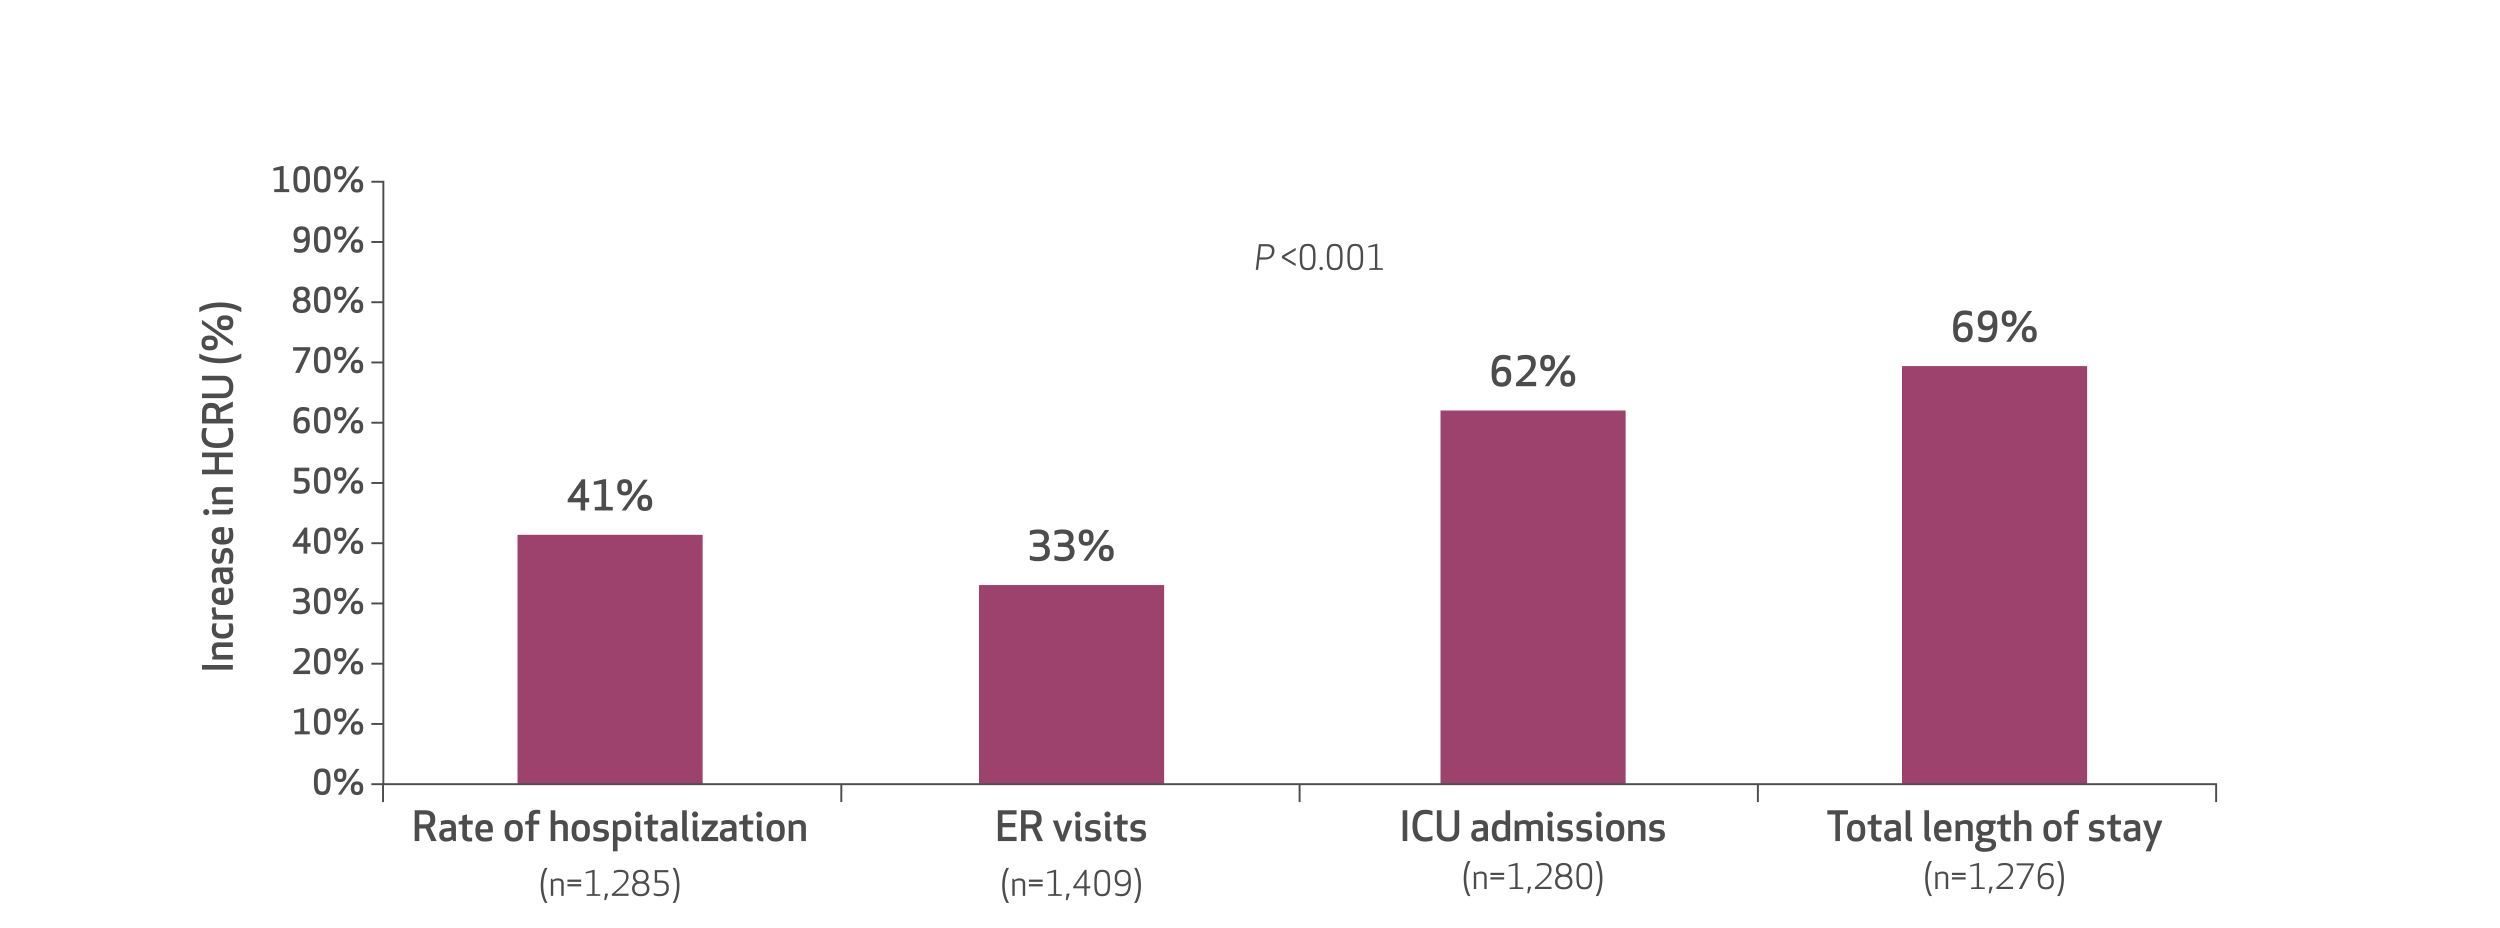 <svg xmlns="http://www.w3.org/2000/svg" viewBox="0 0 364.981 135.444"><g data-name="Data" fill="#9c426c"><path d="M75.554 78.078h27.027v36.366H75.554zM142.929 85.414h27.027v29.03h-27.027zM210.303 59.931h27.027v54.513h-27.027zM277.678 53.445h27.027v61h-27.027z"/></g><g data-name="Grid" fill="none" stroke="#4c4c4d" stroke-miterlimit="10" stroke-width=".283"><path d="M54.218 114.485h1.86M54.218 105.69h1.86M54.218 96.895h1.86M54.218 88.1h1.86M54.218 79.305h1.86M54.218 70.509h1.86M54.218 61.714h1.86M54.218 52.919h1.86M54.218 44.124h1.86M54.218 35.329h1.86M54.218 26.533h1.86M56.078 114.485h267.599M55.965 26.393v88.093M55.921 114.444v2.655M122.826 114.444v2.655M189.731 114.444v2.655M256.635 114.444v2.655M323.54 114.444v2.655"/></g><g data-name="Type" fill="#4c4c4d"><path d="M47.042 112.191c1.032 0 1.211.63 1.211 1.937s-.18 1.937-1.21 1.937-1.212-.63-1.212-1.937.18-1.937 1.211-1.937zm0 .51c-.61 0-.65.466-.65 1.427s.04 1.426.65 1.426.65-.465.65-1.426-.04-1.426-.65-1.426zM49.667 114.173c-.62 0-.906-.32-.906-.99 0-.667.285-.992.906-.992s.9.325.9.991c0 .665-.28.99-.9.99zm0-.45c.27 0 .395-.13.395-.54 0-.412-.125-.537-.395-.537-.275 0-.395.125-.395.536 0 .415.12.54.395.54zm-.36 2.282l2.657-3.754h.516l-2.653 3.754h-.52zm2.817.06c-.62 0-.905-.326-.905-.991 0-.666.285-.991.905-.991s.901.32.901.99c0 .666-.28.992-.9.992zm0-.456c.27 0 .391-.125.391-.535 0-.416-.12-.541-.39-.541-.276 0-.396.13-.396.54 0 .411.12.536.395.536zM43.032 106.784l.815-.035v-2.773l-.935.116v-.386l1.235-.31h.26v3.353l.817.035v.426h-2.192v-.426zM47.042 103.396c1.032 0 1.211.63 1.211 1.937s-.18 1.937-1.21 1.937-1.212-.63-1.212-1.937.18-1.937 1.211-1.937zm0 .51c-.61 0-.65.466-.65 1.427s.04 1.426.65 1.426.65-.465.65-1.426-.04-1.426-.65-1.426zM49.667 105.378c-.62 0-.906-.32-.906-.99 0-.667.285-.992.906-.992s.9.325.9.991c0 .665-.28.99-.9.99zm0-.45c.27 0 .395-.13.395-.54 0-.412-.125-.537-.395-.537-.275 0-.395.125-.395.536 0 .415.12.54.395.54zm-.36 2.282l2.657-3.754h.516l-2.653 3.754h-.52zm2.817.06c-.62 0-.905-.326-.905-.991 0-.666.285-.991.905-.991s.901.32.901.991c0 .665-.28.991-.9.991zm0-.456c.27 0 .391-.125.391-.535 0-.416-.12-.541-.39-.541-.276 0-.396.13-.396.541 0 .41.12.535.395.535zM61.213 122.79h-.672v-4.497h1.464c1.163 0 1.535.521 1.535 1.337 0 .582-.18 1.007-.732 1.199l.942 1.96h-.786l-.815-1.828h-.936v1.829zm0-2.44h.887c.625 0 .708-.355.708-.72 0-.372-.083-.72-.708-.72h-.887v1.44zM65.305 120.296c-.39 0-.707.09-.935.18v-.583c.233-.101.629-.174.983-.174.983 0 1.211.432 1.211 1.068v2.003h-.396l-.108-.24c-.24.198-.575.312-.905.312-.774 0-1.032-.48-1.032-.96 0-.647.42-.923 1.098-.977l.671-.054v-.15c0-.306-.143-.425-.587-.425zm-.042 1.109c-.3.035-.474.15-.474.46 0 .23.096.445.462.445a1.1 1.1 0 0 0 .641-.198v-.78l-.629.073zM68.928 122.82c-.102.023-.27.042-.371.042-.666 0-1.056-.288-1.056-.936v-1.565h-.546v-.414l.546-.155v-.714l.672-.193v.907h.845v.569h-.845v1.487c0 .3.15.444.491.444.103 0 .192-.012.264-.024v.552zM70.735 119.72c1.055 0 1.223.695 1.223 1.523 0 .101-.006.197-.012.294h-1.865c.012.449.174.743.786.743.378 0 .69-.066.953-.18v.576c-.342.144-.731.186-1.055.186-1.002 0-1.361-.6-1.361-1.571 0-.966.353-1.572 1.33-1.572zm-.654 1.35h1.2c0-.41-.025-.769-.546-.769-.492 0-.63.318-.654.768zM73.663 121.29c0-.923.264-1.57 1.332-1.57s1.33.647 1.33 1.57c0 .924-.263 1.572-1.33 1.572s-1.332-.648-1.332-1.571zm1.985 0c0-.64-.084-1.007-.653-1.007s-.654.366-.654 1.008.084 1.007.654 1.007.653-.366.653-1.007zM78.864 118.862a1.322 1.322 0 0 0-.444-.06c-.3 0-.54.114-.54.456v.534h.846v.569h-.846v2.429h-.671v-2.429h-.546v-.414l.546-.155v-.594c0-.642.36-.978 1.163-.978.198 0 .378.03.492.073v.569zM81.756 120.289c-.311 0-.527.084-.69.174v2.327h-.671v-4.497h.672v1.648c.234-.138.497-.222.804-.222.76 0 1.03.378 1.03.954v2.117h-.67v-2.057c0-.306-.157-.444-.475-.444zM83.455 121.29c0-.923.264-1.57 1.332-1.57s1.33.647 1.33 1.57c0 .924-.263 1.572-1.33 1.572s-1.332-.648-1.332-1.571zm1.985 0c0-.64-.084-1.007-.653-1.007s-.654.366-.654 1.008.084 1.007.654 1.007.653-.366.653-1.007zM87.768 120.99c.9.08 1.134.349 1.134.906 0 .516-.318.966-1.278.966-.413 0-.785-.078-.989-.162v-.576c.198.072.516.168.894.168.48 0 .713-.108.713-.371 0-.223-.096-.336-.497-.372-.906-.079-1.128-.36-1.128-.876s.336-.954 1.217-.954c.408 0 .696.048.93.15v.582a2.515 2.515 0 0 0-.918-.168c-.353 0-.576.102-.576.372 0 .21.109.3.498.336zM90.157 122.628v1.66h-.672v-4.496h.396l.108.239c.263-.191.57-.312.971-.312.876 0 1.2.588 1.2 1.572 0 .977-.324 1.571-1.2 1.571-.3 0-.588-.097-.803-.234zm1.325-1.337c0-.558-.09-1.002-.678-1.002-.318 0-.527.108-.647.174v1.655c.12.066.33.174.647.174.588 0 .678-.45.678-1.001zM93.133 118.467a.44.44 0 0 1 .438.437c0 .24-.199.438-.438.438s-.438-.199-.438-.438a.44.44 0 0 1 .438-.437zm-.336 3.585v-2.26h.672v2.255c0 .167.06.227.252.227v.546s-.06.012-.133.012c-.545 0-.791-.264-.791-.78zM96 122.82c-.102.023-.27.042-.372.042-.665 0-1.055-.288-1.055-.936v-1.565h-.546v-.414l.546-.155v-.714l.672-.193v.907h.845v.569h-.845v1.487c0 .3.15.444.491.444.102 0 .192-.012.264-.024v.552zM97.632 120.296c-.39 0-.707.09-.935.18v-.583c.234-.101.63-.174.983-.174.983 0 1.212.432 1.212 1.068v2.003h-.396l-.108-.24c-.24.198-.576.312-.906.312-.774 0-1.031-.48-1.031-.96 0-.647.42-.923 1.097-.977l.672-.054v-.15c0-.306-.144-.425-.588-.425zm-.042 1.109c-.3.035-.473.15-.473.46 0 .23.095.445.461.445a1.1 1.1 0 0 0 .642-.198v-.78l-.63.073zM99.595 122.052v-3.76h.672v3.755c0 .167.06.227.251.227v.546s-.06.012-.132.012c-.545 0-.791-.264-.791-.78zM101.472 118.467a.44.44 0 0 1 .438.437c0 .24-.198.438-.438.438s-.437-.199-.437-.438a.44.44 0 0 1 .437-.437zm-.336 3.585v-2.26h.672v2.255c0 .167.06.227.252.227v.546s-.06.012-.132.012c-.546 0-.792-.264-.792-.78zM102.39 122.79v-.474l1.523-1.937-1.415.006v-.593h2.28v.473l-1.524 1.937 1.59-.006v.594h-2.453zM106.266 120.296c-.39 0-.708.09-.936.18v-.583c.234-.101.63-.174.984-.174.983 0 1.211.432 1.211 1.068v2.003h-.396l-.108-.24c-.24.198-.575.312-.905.312-.774 0-1.032-.48-1.032-.96 0-.647.42-.923 1.098-.977l.671-.054v-.15c0-.306-.143-.425-.587-.425zm-.042 1.109c-.3.035-.474.15-.474.46 0 .23.096.445.462.445a1.1 1.1 0 0 0 .641-.198v-.78l-.629.073zM109.89 122.82c-.103.023-.27.042-.372.042-.666 0-1.056-.288-1.056-.936v-1.565h-.545v-.414l.545-.155v-.714l.672-.193v.907h.845v.569h-.845v1.487c0 .3.15.444.492.444.102 0 .192-.012.264-.024v.552zM110.844 118.467a.44.44 0 0 1 .438.437c0 .24-.198.438-.438.438s-.437-.199-.437-.438a.44.44 0 0 1 .437-.437zm-.336 3.585v-2.26h.672v2.255c0 .167.06.227.252.227v.546s-.06.012-.132.012c-.546 0-.792-.264-.792-.78zM111.907 121.29c0-.923.263-1.57 1.33-1.57s1.332.647 1.332 1.57c0 .924-.264 1.572-1.331 1.572s-1.331-.648-1.331-1.571zm1.984 0c0-.64-.083-1.007-.653-1.007s-.654.366-.654 1.008.084 1.007.654 1.007.653-.366.653-1.007zM116.981 122.79v-2.057c0-.306-.156-.444-.474-.444-.311 0-.527.084-.69.174v2.327h-.671v-2.998h.396l.108.239c.305-.21.647-.312.971-.312.762 0 1.032.378 1.032.954v2.117h-.672zM79.569 131.821c-.256-.376-.626-1.291-.626-2.558s.37-2.182.626-2.557h.375c-.255.375-.63 1.29-.63 2.557s.375 2.182.63 2.558h-.375zM81.945 128.973c0-.326-.19-.425-.501-.425-.325 0-.49.054-.676.16v2.082h-.35v-2.502h.195l.075.21c.235-.176.49-.261.756-.261.595 0 .85.27.85.751v1.802h-.35v-1.817zM84.845 128.748h-2.002v-.33h2.002v.33zm0 .66h-2.002v-.33h2.002v.33zM85.643 130.57l.826-.05v-3.169l-.966.18v-.215l1.166-.33h.14v3.533l.826.05v.22h-1.992v-.22zM88.793 130.46l-.325.956h-.25l.125-.956h.45zM90.564 127.306c-.35 0-.6.05-.94.196v-.341c.205-.095.505-.175.935-.175 1.051 0 1.202.581 1.202 1.001 0 .64-.356 1.136-1.982 2.487l1.982-.01v.326h-2.433v-.255c1.997-1.687 2.077-2.023 2.077-2.548 0-.386-.14-.68-.84-.68zM92.278 129.734c0-.376.19-.796.62-.92a.85.85 0 0 1-.495-.787c0-.546.29-1.041 1.14-1.041s1.142.495 1.142 1.041a.85.85 0 0 1-.496.786c.431.125.621.545.621.921 0 .585-.33 1.106-1.266 1.106s-1.266-.52-1.266-1.106zm.37 0c0 .36.19.796.896.796s.896-.436.896-.796c0-.506-.31-.736-.896-.736s-.896.23-.896.736zm1.667-1.707c0-.33-.135-.73-.771-.73s-.771.4-.771.73c0 .32.205.661.77.661s.772-.34.772-.66zM97.285 129.624c0-.761-.506-.751-.992-.751h-.7v-1.837h1.977v.31h-1.637v1.227a5.21 5.21 0 0 1 .476-.025c.605 0 1.236.12 1.236 1.076 0 1.08-.81 1.216-1.381 1.216-.366 0-.651-.076-.826-.16v-.31c.185.07.445.16.83.16.42 0 1.017-.121 1.017-.906zM98.193 131.821c.255-.376.63-1.291.63-2.558s-.375-2.182-.63-2.557h.375c.255.375.626 1.29.626 2.557s-.37 2.182-.626 2.558h-.375z"/><g><path d="M85.43 72.71h.582v.63h-.582v1.187h-.66V73.34h-1.894v-.408l2.069-2.968h.485v2.746zm-.66 0l.018-1.59-1.115 1.608 1.098-.018zM86.836 74.017l.977-.042v-3.322l-1.121.138v-.461l1.48-.372h.313v4.017l.977.042v.51h-2.626v-.51zM91.197 72.333c-.744 0-1.086-.384-1.086-1.188 0-.798.342-1.187 1.086-1.187s1.08.39 1.08 1.187-.337 1.188-1.08 1.188zm0-.54c.323 0 .473-.157.473-.648 0-.492-.15-.641-.473-.641-.33 0-.474.149-.474.641 0 .497.144.648.474.648zm-.432 2.734l3.184-4.497h.618l-3.178 4.497h-.624zm3.376.072c-.743 0-1.085-.39-1.085-1.187s.342-1.188 1.085-1.188c.744 0 1.08.384 1.08 1.188 0 .798-.336 1.187-1.08 1.187zm0-.546c.324 0 .468-.15.468-.641 0-.498-.144-.648-.468-.648-.33 0-.474.156-.474.648 0 .491.144.641.474.641z"/></g><g><path d="M43.977 95.116c-.32 0-.61.06-.94.194v-.535c.23-.105.565-.175.97-.175 1.021 0 1.217.535 1.217 1.056 0 .565-.31 1.137-1.682 2.247l1.726-.02v.53h-2.452v-.395c1.727-1.516 1.827-1.866 1.827-2.342 0-.325-.135-.56-.666-.56zM47.042 94.6c1.032 0 1.211.63 1.211 1.937s-.18 1.937-1.21 1.937-1.212-.63-1.212-1.937.18-1.937 1.211-1.937zm0 .511c-.61 0-.65.465-.65 1.426s.04 1.427.65 1.427.65-.466.65-1.427-.04-1.426-.65-1.426zM49.667 96.582c-.62 0-.906-.32-.906-.99 0-.666.285-.992.906-.992s.9.326.9.992c0 .665-.28.99-.9.99zm0-.45c.27 0 .395-.13.395-.54 0-.412-.125-.537-.395-.537-.275 0-.395.125-.395.537 0 .415.12.54.395.54zm-.36 2.282l2.657-3.754h.516l-2.653 3.754h-.52zm2.817.06c-.62 0-.905-.326-.905-.99 0-.667.285-.992.905-.992s.901.32.901.991c0 .665-.28.991-.9.991zm0-.456c.27 0 .391-.125.391-.535 0-.416-.12-.54-.39-.54-.276 0-.396.129-.396.54 0 .41.12.535.395.535z"/></g><g><path d="M42.816 86.51v-.535c.205-.1.616-.17 1.001-.17.941 0 1.322.4 1.322 1.026a.88.88 0 0 1-.486.811c.35.09.606.415.606.875 0 .687-.406 1.162-1.432 1.162-.39 0-.78-.065-1.016-.17v-.536c.315.135.646.185.991.185.65 0 .871-.27.871-.64 0-.44-.24-.586-.741-.586h-.7v-.51h.715c.406 0 .606-.22.606-.536 0-.365-.22-.565-.796-.565-.335 0-.63.06-.94.19zM47.042 85.805c1.032 0 1.211.63 1.211 1.937s-.18 1.937-1.21 1.937-1.212-.63-1.212-1.937.18-1.937 1.211-1.937zm0 .511c-.61 0-.65.465-.65 1.426s.04 1.427.65 1.427.65-.466.65-1.427-.04-1.426-.65-1.426zM49.667 87.787c-.62 0-.906-.32-.906-.99 0-.666.285-.992.906-.992s.9.326.9.992c0 .665-.28.99-.9.99zm0-.45c.27 0 .395-.13.395-.54 0-.412-.125-.537-.395-.537-.275 0-.395.125-.395.537 0 .415.12.54.395.54zm-.36 2.282l2.657-3.754h.516l-2.653 3.754h-.52zm2.817.06c-.62 0-.905-.326-.905-.99 0-.667.285-.992.905-.992s.901.32.901.991c0 .665-.28.991-.9.991zm0-.456c.27 0 .391-.125.391-.535 0-.416-.12-.54-.39-.54-.276 0-.396.13-.396.54 0 .41.12.535.395.535z"/></g><g><path d="M44.863 79.307h.486v.526h-.486v.99h-.55v-.99H42.73v-.34l1.727-2.478h.405v2.292zm-.55 0l.015-1.326-.931 1.341.916-.015zM47.042 77.01c1.032 0 1.211.63 1.211 1.937s-.18 1.937-1.21 1.937-1.212-.63-1.212-1.937.18-1.937 1.211-1.937zm0 .511c-.61 0-.65.465-.65 1.426s.04 1.427.65 1.427.65-.466.65-1.427-.04-1.426-.65-1.426zM49.667 78.992c-.62 0-.906-.32-.906-.99 0-.666.285-.992.906-.992s.9.326.9.992c0 .665-.28.99-.9.99zm0-.45c.27 0 .395-.13.395-.54 0-.411-.125-.536-.395-.536-.275 0-.395.125-.395.536 0 .415.12.54.395.54zm-.36 2.282l2.657-3.754h.516l-2.653 3.754h-.52zm2.817.06c-.62 0-.905-.326-.905-.99 0-.667.285-.992.905-.992s.901.32.901.991c0 .665-.28.991-.9.991zm0-.456c.27 0 .391-.125.391-.535 0-.416-.12-.54-.39-.54-.276 0-.396.13-.396.54 0 .41.12.535.395.535z"/></g><g><path d="M42.871 71.924v-.505c.19.075.51.16.926.16.415 0 .85-.106.85-.711 0-.56-.374-.581-.755-.581h-.896v-2.012h2.158v.52h-1.602v.992c.08-.01.36-.015.43-.015.646 0 1.242.12 1.242 1.096 0 1.09-.791 1.222-1.402 1.222-.385 0-.75-.07-.95-.166zM47.042 68.216c1.032 0 1.211.63 1.211 1.936s-.18 1.938-1.21 1.938-1.212-.631-1.212-1.938.18-1.936 1.211-1.936zm0 .51c-.61 0-.65.465-.65 1.426s.04 1.427.65 1.427.65-.466.65-1.427-.04-1.426-.65-1.426zM49.667 70.197c-.62 0-.906-.32-.906-.99 0-.666.285-.991.906-.991s.9.325.9.99c0 .666-.28.991-.9.991zm0-.45c.27 0 .395-.13.395-.54 0-.411-.125-.536-.395-.536-.275 0-.395.125-.395.536 0 .415.12.54.395.54zm-.36 2.282l2.657-3.754h.516l-2.653 3.754h-.52zm2.817.06c-.62 0-.905-.326-.905-.99 0-.667.285-.992.905-.992s.901.32.901.991c0 .665-.28.992-.9.992zm0-.455c.27 0 .391-.125.391-.536 0-.416-.12-.54-.39-.54-.276 0-.396.13-.396.54 0 .41.12.536.395.536z"/></g><g><path d="M43.397 61.25c.15-.214.39-.384.81-.384.916 0 1.027.705 1.027 1.216 0 .506-.18 1.212-1.152 1.212-1.065 0-1.231-.682-1.231-1.728 0-1.22.23-2.146 1.401-2.146.426 0 .746.09.887.17v.535c-.2-.095-.46-.18-.856-.18-.676 0-.881.52-.886 1.306zm.685 1.538c.511 0 .591-.4.591-.706 0-.305-.05-.705-.59-.705-.536 0-.651.41-.651.705 0 .355.105.706.65.706zM47.042 59.42c1.032 0 1.211.63 1.211 1.936s-.18 1.938-1.21 1.938-1.212-.631-1.212-1.938.18-1.936 1.211-1.936zm0 .51c-.61 0-.65.465-.65 1.426s.04 1.427.65 1.427.65-.466.65-1.427-.04-1.426-.65-1.426zM49.667 61.401c-.62 0-.906-.32-.906-.99 0-.666.285-.991.906-.991s.9.325.9.99c0 .666-.28.991-.9.991zm0-.45c.27 0 .395-.13.395-.54 0-.411-.125-.536-.395-.536-.275 0-.395.125-.395.536 0 .415.12.54.395.54zm-.36 2.282l2.657-3.754h.516l-2.653 3.754h-.52zm2.817.06c-.62 0-.905-.326-.905-.99 0-.667.285-.992.905-.992s.901.32.901.991c0 .665-.28.992-.9.992zm0-.455c.27 0 .391-.125.391-.536 0-.416-.12-.54-.39-.54-.276 0-.396.13-.396.54 0 .41.12.536.395.536z"/></g><g><path d="M43.086 54.438l1.612-3.248-1.907.01v-.516h2.502v.371l-1.556 3.383h-.65zM47.042 50.625c1.032 0 1.211.63 1.211 1.936s-.18 1.938-1.21 1.938-1.212-.631-1.212-1.938.18-1.936 1.211-1.936zm0 .51c-.61 0-.65.465-.65 1.426s.04 1.427.65 1.427.65-.466.65-1.427-.04-1.426-.65-1.426zM49.667 52.606c-.62 0-.906-.32-.906-.99 0-.666.285-.991.906-.991s.9.325.9.99c0 .666-.28.991-.9.991zm0-.45c.27 0 .395-.13.395-.54 0-.411-.125-.536-.395-.536-.275 0-.395.125-.395.536 0 .415.12.54.395.54zm-.36 2.282l2.657-3.754h.516l-2.653 3.754h-.52zm2.817.06c-.62 0-.905-.325-.905-.99 0-.666.285-.992.905-.992s.901.32.901.992c0 .665-.28.99-.9.99zm0-.455c.27 0 .391-.125.391-.535 0-.416-.12-.541-.39-.541-.276 0-.396.13-.396.54 0 .41.12.536.395.536z"/></g><g><path d="M42.746 44.572c0-.425.246-.796.576-.905-.26-.131-.456-.416-.456-.786 0-.606.33-1.051 1.176-1.051s1.177.445 1.177 1.05c0 .37-.196.656-.456.787.33.11.576.48.576.905 0 .676-.416 1.132-1.297 1.132s-1.296-.456-1.296-1.132zm2.037-.005c0-.415-.245-.636-.74-.636s-.741.221-.741.636c0 .3.16.646.74.646s.741-.345.741-.646zm-.135-1.661c0-.306-.165-.586-.606-.586s-.605.28-.605.586c0 .295.18.56.605.56s.606-.265.606-.56zM47.042 41.83c1.032 0 1.211.63 1.211 1.936s-.18 1.938-1.21 1.938-1.212-.631-1.212-1.938.18-1.936 1.211-1.936zm0 .51c-.61 0-.65.465-.65 1.426s.04 1.427.65 1.427.65-.466.65-1.427-.04-1.425-.65-1.425zM49.667 43.811c-.62 0-.906-.32-.906-.99 0-.666.285-.991.906-.991s.9.325.9.991c0 .665-.28.99-.9.99zm0-.45c.27 0 .395-.13.395-.54 0-.411-.125-.536-.395-.536-.275 0-.395.125-.395.536 0 .415.12.54.395.54zm-.36 2.282l2.657-3.754h.516l-2.653 3.754h-.52zm2.817.06c-.62 0-.905-.325-.905-.99 0-.666.285-.992.905-.992s.901.32.901.992c0 .665-.28.99-.9.99zm0-.455c.27 0 .391-.125.391-.535 0-.416-.12-.541-.39-.541-.276 0-.396.13-.396.54 0 .41.12.536.395.536z"/></g><g><path d="M44.688 35.077c-.15.215-.39.385-.81.385-.917 0-1.027-.705-1.027-1.216 0-.506.18-1.211 1.151-1.211 1.066 0 1.232.68 1.232 1.726 0 1.221-.236 2.148-1.407 2.148-.425 0-.75-.09-.89-.171v-.535c.2.095.465.18.86.18.676 0 .886-.521.89-1.306zm-.686-1.537c-.51 0-.59.4-.59.706s.05.706.59.706c.536 0 .65-.411.65-.706 0-.356-.104-.706-.65-.706zM47.042 33.035c1.032 0 1.211.63 1.211 1.936s-.18 1.938-1.21 1.938-1.212-.631-1.212-1.938.18-1.936 1.211-1.936zm0 .51c-.61 0-.65.465-.65 1.426s.04 1.427.65 1.427.65-.466.65-1.427-.04-1.425-.65-1.425zM49.667 35.016c-.62 0-.906-.32-.906-.99 0-.666.285-.991.906-.991s.9.325.9.991c0 .665-.28.99-.9.99zm0-.45c.27 0 .395-.13.395-.54 0-.411-.125-.536-.395-.536-.275 0-.395.125-.395.536 0 .415.12.54.395.54zm-.36 2.282l2.657-3.754h.516l-2.653 3.754h-.52zm2.817.06c-.62 0-.905-.325-.905-.99 0-.666.285-.992.905-.992s.901.32.901.992c0 .665-.28.99-.9.99zm0-.455c.27 0 .391-.125.391-.535 0-.416-.12-.541-.39-.541-.276 0-.396.13-.396.54 0 .41.12.536.395.536z"/></g><g><path d="M40.032 27.627l.815-.035V24.82l-.935.115v-.386l1.235-.31h.26v3.353l.817.035v.426h-2.192v-.426zM44.042 24.24c1.032 0 1.211.63 1.211 1.936s-.18 1.937-1.21 1.937-1.212-.63-1.212-1.937.18-1.937 1.211-1.937zm0 .51c-.61 0-.65.465-.65 1.426s.04 1.427.65 1.427.65-.466.65-1.427-.04-1.426-.65-1.426zM47.042 24.24c1.032 0 1.211.63 1.211 1.936s-.18 1.937-1.21 1.937-1.212-.63-1.212-1.937.18-1.937 1.211-1.937zm0 .51c-.61 0-.65.465-.65 1.426s.04 1.427.65 1.427.65-.466.65-1.427-.04-1.426-.65-1.426zM49.667 26.22c-.62 0-.906-.32-.906-.99 0-.665.285-.99.906-.99s.9.325.9.99c0 .666-.28.99-.9.99zm0-.45c.27 0 .395-.13.395-.54 0-.41-.125-.535-.395-.535-.275 0-.395.125-.395.536 0 .415.12.54.395.54zm-.36 2.283l2.657-3.754h.516l-2.653 3.754h-.52zm2.817.06c-.62 0-.905-.326-.905-.99 0-.667.285-.992.905-.992s.901.32.901.991c0 .665-.28.991-.9.991zm0-.456c.27 0 .391-.125.391-.535 0-.416-.12-.54-.39-.54-.276 0-.396.13-.396.54 0 .41.12.535.395.535z"/></g><g><path d="M148.22 120.77h-1.87v1.403h2.063v.617h-2.735v-4.497h2.735v.617h-2.063v1.241h1.87v.618zM149.74 122.79h-.672v-4.497h1.464c1.163 0 1.535.521 1.535 1.337 0 .582-.18 1.007-.732 1.199l.942 1.96h-.786l-.815-1.828h-.936v1.829zm0-2.44h.887c.624 0 .708-.355.708-.72 0-.372-.084-.72-.708-.72h-.887v1.44zM154.432 119.792l.695 2.17.696-2.17h.726l-1.146 3.051h-.552l-1.145-3.051h.726zM157.354 118.467a.44.44 0 0 1 .438.437c0 .24-.198.438-.438.438s-.438-.199-.438-.438a.44.44 0 0 1 .438-.437zm-.336 3.585v-2.26h.672v2.255c0 .167.06.227.252.227v.546s-.06.012-.133.012c-.545 0-.791-.264-.791-.78zM159.574 120.99c.899.08 1.133.349 1.133.906 0 .516-.318.966-1.277.966-.414 0-.786-.078-.99-.162v-.576c.198.072.516.168.894.168.48 0 .713-.108.713-.371 0-.223-.095-.336-.497-.372-.906-.079-1.128-.36-1.128-.876s.336-.954 1.218-.954c.407 0 .695.048.93.15v.582a2.515 2.515 0 0 0-.919-.168c-.353 0-.575.102-.575.372 0 .21.108.3.498.336zM161.686 118.467a.44.44 0 0 1 .438.437c0 .24-.198.438-.438.438s-.438-.199-.438-.438a.44.44 0 0 1 .438-.437zm-.336 3.585v-2.26h.672v2.255c0 .167.06.227.252.227v.546s-.06.012-.132.012c-.546 0-.792-.264-.792-.78zM164.553 122.82c-.102.023-.27.042-.372.042-.665 0-1.056-.288-1.056-.936v-1.565h-.545v-.414l.545-.155v-.714l.672-.193v.907h.845v.569h-.845v1.487c0 .3.15.444.492.444.102 0 .192-.012.264-.024v.552zM166.185 120.99c.9.08 1.134.349 1.134.906 0 .516-.318.966-1.278.966-.413 0-.785-.078-.989-.162v-.576c.198.072.516.168.894.168.48 0 .713-.108.713-.371 0-.223-.096-.336-.497-.372-.906-.079-1.128-.36-1.128-.876s.336-.954 1.217-.954c.408 0 .696.048.93.15v.582a2.51 2.51 0 0 0-.918-.168c-.353 0-.576.102-.576.372 0 .21.109.3.498.336zM146.943 131.821c-.255-.376-.626-1.291-.626-2.558s.37-2.182.626-2.557h.375c-.255.375-.63 1.29-.63 2.557s.375 2.182.63 2.558h-.375zM149.32 128.973c0-.326-.191-.425-.502-.425-.325 0-.49.054-.675.16v2.082h-.35v-2.502h.195l.075.21c.235-.176.49-.261.755-.261.596 0 .851.27.851.751v1.802h-.35v-1.817zM152.22 128.748h-2.002v-.33h2.002v.33zm0 .66h-2.002v-.33h2.002v.33zM153.017 130.57l.827-.05v-3.169l-.966.18v-.215l1.166-.33h.14v3.533l.826.05v.22h-1.993v-.22zM156.168 130.46l-.325.956h-.25l.125-.956h.45zM158.635 129.384h.535v.31h-.535v1.096h-.34v-1.096h-1.627v-.21l1.711-2.498h.256v2.398zm-.34 0l.01-1.807-1.242 1.816 1.231-.01zM160.918 130.84c-1.07 0-1.15-.751-1.15-1.927s.08-1.927 1.15-1.927c1.081 0 1.151.751 1.151 1.927s-.07 1.927-1.15 1.927zm0-3.543c-.79 0-.8.655-.8 1.616s.01 1.617.8 1.617c.781 0 .801-.656.801-1.617s-.02-1.616-.8-1.616zM164.774 128.908c-.12.226-.4.49-.9.49-1.026 0-1.132-.7-1.132-1.206s.155-1.206 1.131-1.206c1.076 0 1.222.711 1.222 1.776 0 1.232-.276 2.078-1.377 2.078-.485 0-.75-.1-.876-.17v-.33c.185.094.476.18.876.18.79 0 1.056-.672 1.056-1.612zm-.9-1.611c-.681 0-.781.555-.781.895 0 .34.06.897.78.897.706 0 .851-.506.851-.897 0-.4-.13-.895-.85-.895zM165.567 131.821c.255-.376.63-1.291.63-2.558s-.375-2.182-.63-2.557h.375c.256.375.626 1.29.626 2.557s-.37 2.182-.626 2.558h-.375z"/></g><g><path d="M150.352 78.14v-.642c.246-.12.738-.204 1.2-.204 1.127 0 1.583.48 1.583 1.23 0 .454-.246.809-.582.97.42.108.726.498.726 1.05 0 .82-.486 1.391-1.716 1.391-.467 0-.935-.078-1.217-.204v-.641c.378.162.774.221 1.188.221.779 0 1.043-.324 1.043-.767 0-.528-.288-.702-.888-.702h-.839v-.612h.857c.486 0 .726-.263.726-.641 0-.438-.264-.678-.954-.678-.401 0-.755.072-1.127.228zM153.952 78.14v-.642c.246-.12.738-.204 1.2-.204 1.127 0 1.583.48 1.583 1.23 0 .454-.246.809-.582.97.42.108.726.498.726 1.05 0 .82-.486 1.391-1.716 1.391-.467 0-.935-.078-1.217-.204v-.641c.378.162.774.221 1.188.221.779 0 1.043-.324 1.043-.767 0-.528-.288-.702-.888-.702h-.839v-.612h.858c.485 0 .725-.263.725-.641 0-.438-.264-.678-.953-.678-.402 0-.756.072-1.128.228zM158.571 79.669c-.743 0-1.085-.384-1.085-1.188 0-.798.342-1.187 1.085-1.187s1.08.39 1.08 1.187-.336 1.188-1.08 1.188zm0-.54c.324 0 .474-.157.474-.648 0-.492-.15-.641-.474-.641-.33 0-.473.149-.473.641 0 .497.144.648.473.648zm-.431 2.734l3.184-4.497h.617l-3.178 4.497h-.623zm3.376.072c-.744 0-1.086-.39-1.086-1.187s.342-1.188 1.086-1.188c.743 0 1.08.384 1.08 1.188 0 .798-.337 1.187-1.08 1.187zm0-.546c.324 0 .467-.15.467-.641 0-.498-.143-.648-.467-.648-.33 0-.474.156-.474.648 0 .491.144.641.474.641z"/></g><g><path d="M204.78 122.79v-4.497h.67v4.497h-.67zM208.073 118.22c.533 0 .84.102 1.055.192v.641a2.435 2.435 0 0 0-1.013-.203c-.858 0-1.205.581-1.205 1.69s.347 1.692 1.205 1.692c.407 0 .672-.066 1.013-.204v.642c-.215.09-.522.192-1.055.192-1.331 0-1.854-.846-1.854-2.321s.523-2.32 1.854-2.32zM209.77 121.375v-3.082h.673v3.021c0 .846.588.936.959.936.372 0 .96-.09.96-.936v-3.021h.672v3.082c0 1.259-1.02 1.487-1.632 1.487-.612 0-1.631-.228-1.631-1.487zM215.975 120.296c-.39 0-.708.09-.936.18v-.583c.234-.101.63-.174.984-.174.983 0 1.21.432 1.21 1.068v2.003h-.395l-.108-.24a1.45 1.45 0 0 1-.905.312c-.774 0-1.032-.48-1.032-.96 0-.647.42-.923 1.098-.977l.67-.054v-.15c0-.306-.143-.425-.586-.425zm-.042 1.109c-.3.035-.474.15-.474.46 0 .23.096.445.461.445.27 0 .456-.078.642-.198v-.78l-.629.073zM219.796 119.953v-1.66h.672v4.497h-.396l-.108-.24c-.263.192-.57.312-.971.312-.875 0-1.2-.588-1.2-1.571 0-.978.325-1.572 1.2-1.572.3 0 .587.096.803.234zm-1.325 1.338c0 .557.09 1 .678 1 .317 0 .527-.107.647-.173v-1.655a1.284 1.284 0 0 0-.647-.174c-.588 0-.678.45-.678 1.002zM224.583 120.673c0-.282-.162-.384-.425-.384-.294 0-.493.09-.648.186.012.108.018.21.018.33v1.985h-.672v-2.117c0-.282-.155-.384-.426-.384-.275 0-.474.084-.629.174v2.327h-.672v-2.998h.396l.108.239c.252-.197.612-.312.905-.312.402 0 .642.115.768.3.27-.191.63-.3.96-.3.707 0 .99.384.99.954v2.117h-.673v-2.117zM226.288 118.467a.44.44 0 0 1 .439.437.44.44 0 0 1-.439.438.44.44 0 0 1-.437-.438.44.44 0 0 1 .437-.437zm-.335 3.585v-2.26h.671v2.255c0 .167.061.227.252.227v.546s-.06.012-.131.012c-.546 0-.792-.264-.792-.78zM228.508 120.99c.9.08 1.134.349 1.134.906 0 .516-.318.966-1.277.966-.414 0-.786-.078-.99-.162v-.576c.198.072.516.168.894.168.48 0 .713-.108.713-.371 0-.223-.096-.336-.497-.372-.906-.079-1.128-.36-1.128-.876s.336-.954 1.218-.954c.407 0 .695.048.928.15v.582a2.508 2.508 0 0 0-.917-.168c-.353 0-.576.102-.576.372 0 .21.109.3.498.336zM231.298 120.99c.9.08 1.134.349 1.134.906 0 .516-.318.966-1.277.966-.414 0-.786-.078-.99-.162v-.576c.198.072.516.168.894.168.48 0 .713-.108.713-.371 0-.223-.096-.336-.497-.372-.906-.079-1.128-.36-1.128-.876s.336-.954 1.218-.954c.407 0 .695.048.928.15v.582a2.508 2.508 0 0 0-.917-.168c-.353 0-.576.102-.576.372 0 .21.109.3.498.336zM233.41 118.467a.44.44 0 0 1 .439.437.44.44 0 0 1-.438.438.44.44 0 0 1-.438-.438.44.44 0 0 1 .438-.437zm-.335 3.585v-2.26h.671v2.255c0 .167.061.227.252.227v.546s-.06.012-.131.012c-.546 0-.792-.264-.792-.78zM234.473 121.29c0-.923.264-1.57 1.331-1.57s1.331.647 1.331 1.57c0 .924-.264 1.572-1.33 1.572s-1.332-.648-1.332-1.571zm1.985 0c0-.64-.084-1.007-.654-1.007-.57 0-.653.366-.653 1.008s.084 1.007.653 1.007c.57 0 .654-.366.654-1.007zM239.548 122.79v-2.057c0-.306-.156-.444-.474-.444-.312 0-.528.084-.69.174v2.327h-.672v-2.998h.397l.107.239c.306-.21.648-.312.972-.312.762 0 1.031.378 1.031.954v2.117h-.67zM241.93 120.99c.9.08 1.134.349 1.134.906 0 .516-.318.966-1.277.966-.415 0-.787-.078-.99-.162v-.576c.198.072.516.168.894.168.48 0 .713-.108.713-.371 0-.223-.096-.336-.497-.372-.907-.079-1.128-.36-1.128-.876s.336-.954 1.217-.954c.408 0 .696.048.93.15v.582a2.508 2.508 0 0 0-.918-.168c-.353 0-.576.102-.576.372 0 .21.108.3.498.336zM214.318 130.821c-.255-.376-.626-1.291-.626-2.558s.37-2.182.626-2.557h.375c-.255.375-.63 1.29-.63 2.557s.375 2.182.63 2.558h-.375zM216.694 127.973c0-.326-.19-.425-.501-.425-.325 0-.49.054-.675.16v2.082h-.35v-2.502h.195l.075.21c.234-.176.49-.261.755-.261.595 0 .851.27.851.751v1.802h-.35v-1.817zM219.594 127.748h-2.002v-.33h2.002v.33zm0 .66h-2.002v-.33h2.002v.33zM220.392 129.57l.826-.05v-3.169l-.966.18v-.215l1.166-.33h.141v3.533l.825.05v.22h-1.992v-.22zM223.542 129.46l-.325.956h-.25l.125-.956h.45zM225.314 126.306c-.35 0-.6.05-.942.196v-.341c.206-.095.506-.175.937-.175 1.05 0 1.201.581 1.201 1.001 0 .64-.355 1.136-1.982 2.487l1.982-.01v.326h-2.432v-.255c1.997-1.687 2.077-2.023 2.077-2.548 0-.386-.14-.68-.841-.68zM227.027 128.734c0-.376.19-.796.62-.92a.85.85 0 0 1-.495-.787c0-.546.29-1.041 1.141-1.041s1.141.495 1.141 1.041a.85.85 0 0 1-.495.786c.43.125.62.545.62.921 0 .585-.33 1.106-1.266 1.106-.936 0-1.266-.52-1.266-1.106zm.37 0c0 .36.19.796.896.796.705 0 .896-.436.896-.796 0-.506-.31-.736-.896-.736-.586 0-.896.23-.896.736zm1.667-1.707c0-.33-.135-.73-.77-.73s-.772.4-.772.73c0 .32.206.661.771.661s.77-.34.77-.66zM231.293 129.84c-1.07 0-1.151-.751-1.151-1.927s.08-1.927 1.151-1.927c1.081 0 1.15.751 1.15 1.927s-.069 1.927-1.15 1.927zm0-3.543c-.79 0-.8.655-.8 1.616s.01 1.617.8 1.617c.78 0 .801-.656.801-1.617s-.02-1.616-.8-1.616zM232.942 130.821c.255-.376.63-1.291.63-2.558s-.375-2.182-.63-2.557h.375c.256.375.626 1.29.626 2.557s-.37 2.182-.626 2.558h-.375z"/></g><g><path d="M218.422 54.006c.18-.258.468-.462.972-.462 1.098 0 1.23.845 1.23 1.458 0 .605-.216 1.45-1.38 1.45-1.277 0-1.475-.815-1.475-2.068 0-1.463.275-2.573 1.679-2.573.51 0 .893.108 1.061.204v.642a2.268 2.268 0 0 0-1.025-.216c-.81 0-1.056.623-1.062 1.565zm.823 1.84c.61 0 .707-.48.707-.844 0-.367-.06-.846-.707-.846-.642 0-.78.491-.78.846 0 .425.125.844.78.844zM222.718 52.428c-.384 0-.731.073-1.127.235v-.642c.276-.126.678-.21 1.163-.21 1.224 0 1.457.642 1.457 1.266 0 .677-.372 1.36-2.014 2.692l2.068-.024v.636h-2.938v-.474c2.069-1.817 2.189-2.237 2.189-2.807 0-.39-.162-.672-.798-.672zM225.946 54.186c-.743 0-1.085-.384-1.085-1.187 0-.798.342-1.188 1.085-1.188.744 0 1.08.39 1.08 1.188 0 .797-.336 1.187-1.08 1.187zm0-.54c.324 0 .473-.156.473-.647 0-.492-.15-.642-.473-.642-.33 0-.474.15-.474.642 0 .497.145.647.474.647zm-.432 2.735l3.185-4.497h.617l-3.178 4.497h-.624zm3.376.072c-.743 0-1.085-.39-1.085-1.188s.342-1.187 1.085-1.187c.744 0 1.08.384 1.08 1.187 0 .798-.336 1.188-1.08 1.188zm0-.546c.324 0 .468-.15.468-.642 0-.498-.144-.647-.468-.647-.329 0-.474.155-.474.647s.145.642.474.642z"/></g><g><path d="M268.616 118.91v3.88h-.672v-3.88h-1.17v-.617h3.012v.617h-1.17zM269.655 121.29c0-.923.263-1.57 1.33-1.57s1.332.647 1.332 1.57c0 .924-.264 1.572-1.331 1.572s-1.331-.648-1.331-1.571zm1.985 0c0-.64-.084-1.007-.654-1.007-.57 0-.654.366-.654 1.008s.084 1.007.654 1.007c.57 0 .654-.366.654-1.007zM274.616 122.82a2 2 0 0 1-.371.042c-.666 0-1.056-.288-1.056-.936v-1.565h-.546v-.414l.546-.155v-.714l.672-.193v.907h.844v.569h-.844v1.487c0 .3.15.444.491.444.103 0 .192-.012.264-.024v.552zM276.248 120.296c-.39 0-.708.09-.935.18v-.583c.233-.101.629-.174.983-.174.984 0 1.211.432 1.211 1.068v2.003h-.395l-.109-.24a1.45 1.45 0 0 1-.905.312c-.773 0-1.031-.48-1.031-.96 0-.647.42-.923 1.097-.977l.671-.054v-.15c0-.306-.143-.425-.587-.425zm-.042 1.109c-.3.035-.473.15-.473.46 0 .23.096.445.46.445.271 0 .457-.078.642-.198v-.78l-.629.073zM278.21 122.052v-3.76h.672v3.755c0 .167.06.227.252.227v.546s-.06.012-.132.012c-.546 0-.792-.264-.792-.78zM280.953 122.052v-3.76h.671v3.755c0 .167.06.227.252.227v.546s-.06.012-.132.012c-.545 0-.791-.264-.791-.78zM283.682 119.72c1.055 0 1.223.695 1.223 1.523 0 .101-.006.197-.012.294h-1.865c.012.449.174.743.786.743.378 0 .69-.066.953-.18v.576c-.342.144-.731.186-1.056.186-1 0-1.36-.6-1.36-1.571 0-.966.354-1.572 1.331-1.572zm-.654 1.35h1.2c0-.41-.024-.769-.546-.769-.492 0-.63.318-.654.768zM287.33 122.79v-2.057c0-.306-.157-.444-.474-.444-.312 0-.527.084-.69.174v2.327h-.671v-2.998h.395l.108.239c.306-.21.648-.312.972-.312.76 0 1.031.378 1.031.954v2.117h-.671zM289.778 121.998c-.126 0-.246-.006-.348-.024a.262.262 0 0 0-.084.174c0 .102.054.156.18.174l1.085.132c.594.072.803.342.803.84 0 .773-.815 1.067-1.684 1.067-.804 0-1.386-.258-1.386-.876 0-.407.306-.647.624-.743v-.006a.477.477 0 0 1-.234-.414c0-.222.132-.378.27-.485-.342-.193-.48-.54-.48-.978 0-.684.336-1.14 1.254-1.14.216 0 .395.025.551.073h1.038v.425l-.426.12c.06.156.09.33.09.522 0 .684-.336 1.139-1.253 1.139zm-.21.882c-.306.053-.582.192-.582.48 0 .335.24.467.792.467.527 0 .989-.155.989-.516 0-.204-.102-.294-.348-.323l-.851-.108zm.21-1.415c.504 0 .617-.264.617-.606s-.113-.605-.617-.605-.618.263-.618.605.114.606.618.606zM293.503 122.82a2.01 2.01 0 0 1-.372.042c-.665 0-1.055-.288-1.055-.936v-1.565h-.545v-.414l.545-.155v-.714l.671-.193v.907h.846v.569h-.846v1.487c0 .3.15.444.493.444.101 0 .191-.012.263-.024v.552zM295.423 120.289c-.311 0-.527.084-.69.174v2.327h-.671v-4.497h.672v1.648c.234-.138.498-.222.804-.222.761 0 1.03.378 1.03.954v2.117h-.67v-2.057c0-.306-.156-.444-.475-.444zM298.323 121.29c0-.923.263-1.57 1.33-1.57s1.332.647 1.332 1.57c0 .924-.264 1.572-1.331 1.572s-1.331-.648-1.331-1.571zm1.984 0c0-.64-.084-1.007-.653-1.007-.57 0-.655.366-.655 1.008s.084 1.007.655 1.007c.57 0 .653-.366.653-1.007zM303.523 118.862a1.327 1.327 0 0 0-.444-.06c-.3 0-.54.114-.54.456v.534h.846v.569h-.846v2.429h-.671v-2.429h-.546v-.414l.546-.155v-.594c0-.642.36-.978 1.163-.978.198 0 .378.03.492.073v.569zM306.127 120.99c.9.08 1.134.349 1.134.906 0 .516-.318.966-1.277.966-.414 0-.786-.078-.99-.162v-.576c.198.072.516.168.894.168.48 0 .713-.108.713-.371 0-.223-.096-.336-.497-.372-.906-.079-1.128-.36-1.128-.876s.336-.954 1.218-.954c.407 0 .695.048.93.15v.582a2.517 2.517 0 0 0-.919-.168c-.353 0-.576.102-.576.372 0 .21.109.3.498.336zM309.565 122.82a2.01 2.01 0 0 1-.372.042c-.665 0-1.056-.288-1.056-.936v-1.565h-.545v-.414l.545-.155v-.714l.672-.193v.907h.846v.569h-.846v1.487c0 .3.15.444.492.444.102 0 .192-.012.264-.024v.552zM311.198 120.296c-.39 0-.708.09-.936.18v-.583c.234-.101.629-.174.984-.174.983 0 1.21.432 1.21 1.068v2.003h-.395l-.108-.24a1.45 1.45 0 0 1-.906.312c-.773 0-1.031-.48-1.031-.96 0-.647.42-.923 1.098-.977l.67-.054v-.15c0-.306-.143-.425-.586-.425zm-.042 1.109c-.3.035-.474.15-.474.46 0 .23.096.445.461.445.27 0 .456-.078.642-.198v-.78l-.63.073zM313.591 119.792l.678 2.14.678-2.14h.743l-1.715 4.497h-.75l.744-1.6-1.121-2.897h.743zM281.693 130.821c-.256-.376-.626-1.291-.626-2.558s.37-2.182.626-2.557h.375c-.255.375-.631 1.29-.631 2.557s.376 2.182.63 2.558h-.374zM284.069 127.973c0-.326-.19-.425-.501-.425-.325 0-.49.054-.676.16v2.082h-.35v-2.502h.195l.075.21c.235-.176.49-.261.756-.261.595 0 .85.27.85.751v1.802h-.35v-1.817zM286.97 127.748h-2.003v-.33h2.002v.33zm0 .66h-2.003v-.33h2.002v.33zM287.767 129.57l.826-.05v-3.169l-.966.18v-.215l1.166-.33h.14v3.533l.826.05v.22h-1.992v-.22zM290.917 129.46l-.325.956h-.25l.125-.956h.45zM292.688 126.306c-.35 0-.6.05-.94.196v-.341c.205-.095.504-.175.935-.175 1.05 0 1.201.581 1.201 1.001 0 .64-.355 1.136-1.981 2.487l1.981-.01v.326h-2.432v-.255c1.997-1.687 2.077-2.023 2.077-2.548 0-.386-.14-.68-.841-.68zM294.742 129.79l1.827-3.444h-2.153v-.31h2.503v.24l-1.737 3.514h-.44zM297.812 127.918c.12-.225.4-.49.9-.49 1.027 0 1.132.7 1.132 1.206s-.155 1.206-1.132 1.206c-1.075 0-1.22-.71-1.22-1.777 0-1.231.275-2.077 1.376-2.077.485 0 .75.1.876.17v.331c-.185-.096-.476-.18-.876-.18-.79 0-1.056.67-1.056 1.61zm.9 1.612c.681 0 .782-.556.782-.897 0-.34-.061-.895-.782-.895-.705 0-.85.505-.85.895 0 .4.13.897.85.897zM300.317 130.821c.255-.376.63-1.291.63-2.558s-.375-2.182-.63-2.557h.375c.255.375.626 1.29.626 2.557s-.371 2.182-.626 2.558h-.375z"/></g><g><path d="M285.797 47.518c.18-.258.468-.462.972-.462 1.097 0 1.228.846 1.228 1.458 0 .606-.215 1.452-1.378 1.452-1.278 0-1.476-.816-1.476-2.07 0-1.463.276-2.572 1.68-2.572.51 0 .893.107 1.061.204v.642a2.271 2.271 0 0 0-1.025-.216c-.81 0-1.056.623-1.062 1.564zm.822 1.841c.61 0 .708-.48.708-.845 0-.366-.061-.845-.708-.845-.642 0-.78.49-.78.845 0 .426.126.845.78.845zM290.945 47.77c-.18.258-.468.462-.972.462-1.098 0-1.23-.846-1.23-1.457 0-.605.216-1.451 1.38-1.451 1.277 0 1.475.815 1.475 2.068 0 1.464-.282 2.574-1.685 2.574-.51 0-.9-.109-1.068-.205v-.641c.24.114.558.216 1.032.216.81 0 1.06-.624 1.068-1.566zm-.823-1.84c-.61 0-.707.479-.707.845 0 .365.06.846.707.846.642 0 .78-.492.78-.846 0-.426-.125-.846-.78-.846zM293.32 47.699c-.743 0-1.085-.384-1.085-1.188 0-.797.342-1.187 1.086-1.187.743 0 1.079.39 1.079 1.187s-.336 1.188-1.08 1.188zm0-.54c.324 0 .474-.156.474-.648s-.15-.641-.473-.641c-.33 0-.474.15-.474.641 0 .497.144.648.474.648zm-.43 2.734l3.183-4.497h.618l-3.179 4.497h-.623zm3.375.073c-.743 0-1.086-.39-1.086-1.188s.343-1.187 1.086-1.187 1.08.383 1.08 1.187c0 .798-.337 1.188-1.08 1.188zm0-.546c.324 0 .468-.15.468-.642 0-.498-.144-.647-.468-.647-.33 0-.474.155-.474.647 0 .491.144.642.474.642z"/></g><g><path d="M183.671 39.398h-.34l.46-3.754h1.147c.935 0 1.186.541 1.116 1.126-.07.586-.46 1.126-1.396 1.126h-.807l-.18 1.502zm.22-1.816h.852c.705 0 .895-.451.94-.812.045-.36-.035-.81-.74-.81h-.851l-.2 1.622zM189.158 38.852l-2.002-1.166v-.33l2.002-1.166v.365l-1.657.966 1.657.966v.365zM190.907 39.448c-1.07 0-1.15-.751-1.15-1.927s.08-1.927 1.15-1.927c1.081 0 1.151.751 1.151 1.927s-.07 1.927-1.15 1.927zm0-3.543c-.79 0-.8.655-.8 1.616s.01 1.617.8 1.617c.78 0 .8-.656.8-1.617s-.02-1.616-.8-1.616zM192.881 38.948c.14 0 .25.11.25.25s-.11.25-.25.25-.25-.11-.25-.25.11-.25.25-.25zM194.857 39.448c-1.07 0-1.15-.751-1.15-1.927s.08-1.927 1.15-1.927c1.08 0 1.151.751 1.151 1.927s-.07 1.927-1.151 1.927zm0-3.543c-.79 0-.8.655-.8 1.616s.01 1.617.8 1.617c.781 0 .8-.656.8-1.617s-.019-1.616-.8-1.616zM197.857 39.448c-1.07 0-1.15-.751-1.15-1.927s.08-1.927 1.15-1.927c1.08 0 1.151.751 1.151 1.927s-.07 1.927-1.151 1.927zm0-3.543c-.79 0-.8.655-.8 1.616s.01 1.617.8 1.617c.781 0 .8-.656.8-1.617s-.019-1.616-.8-1.616zM199.907 39.177l.825-.05V35.96l-.966.18v-.215l1.166-.33h.14v3.533l.826.05v.22h-1.991v-.22z"/></g></g><g fill="#4c4c4d" data-name="Layer 1"><path d="M33.992 97.752h-4.497v-.671h4.497v.67zM33.992 94.453h-2.057c-.306 0-.443.156-.443.473 0 .313.084.528.173.69h2.327v.672h-2.998v-.396l.24-.108a1.72 1.72 0 0 1-.312-.97c0-.763.378-1.032.953-1.032h2.117v.67zM33.47 91.801c0-.348-.054-.57-.138-.786h.582c.103.234.15.516.15.827 0 1.062-.635 1.385-1.57 1.385s-1.572-.323-1.572-1.385c0-.311.048-.593.15-.827h.581a2.006 2.006 0 0 0-.137.786c0 .582.395.75.977.75s.978-.168.978-.75zM31.534 88.675a1.172 1.172 0 0 0-.037.33c0 .353.084.617.18.767h2.315v.672h-2.998v-.396l.24-.108a1.516 1.516 0 0 1-.312-.947 1.5 1.5 0 0 1 .036-.318h.576zM30.922 87c0-1.054.696-1.222 1.523-1.222.102 0 .198.006.294.012v1.865c.45-.013.743-.174.743-.786 0-.378-.066-.69-.18-.954h.576c.144.342.186.732.186 1.056 0 1.001-.6 1.36-1.57 1.36-.967 0-1.572-.353-1.572-1.33zm1.349.655v-1.2c-.408 0-.768.024-.768.546 0 .492.318.63.768.654zM31.497 84.114c0 .39.09.708.18.936h-.581c-.102-.234-.174-.63-.174-.983 0-.984.431-1.212 1.067-1.212h2.003v.396l-.24.108c.198.24.312.575.312.905 0 .774-.48 1.032-.96 1.032-.647 0-.923-.42-.977-1.098l-.054-.67h-.15c-.305 0-.426.143-.426.586zm1.11.043c.036.299.15.473.462.473.227 0 .444-.096.444-.461a1.1 1.1 0 0 0-.199-.642h-.779l.072.63zM32.193 81.138c.078-.899.348-1.133.906-1.133.515 0 .965.318.965 1.277 0 .414-.078.786-.162.99h-.575a2.63 2.63 0 0 0 .168-.894c0-.479-.108-.713-.373-.713-.221 0-.335.095-.371.498-.078.905-.36 1.127-.876 1.127s-.953-.336-.953-1.217c0-.408.048-.696.15-.93h.581a2.51 2.51 0 0 0-.168.918c0 .354.102.575.372.575.21 0 .3-.108.336-.498zM30.922 78.175c0-1.055.696-1.223 1.523-1.223.102 0 .198.006.294.012v1.865c.45-.013.743-.174.743-.786 0-.378-.066-.69-.18-.954h.576c.144.341.186.732.186 1.056 0 1.001-.6 1.36-1.57 1.36-.967 0-1.572-.353-1.572-1.33zm1.349.654v-1.2c-.408 0-.768.024-.768.546 0 .492.318.63.768.654zM29.668 74.766a.44.44 0 0 1 .438-.437c.24 0 .438.197.438.437s-.198.438-.438.438a.44.44 0 0 1-.438-.438zm3.586.336h-2.26v-.672h2.254c.168 0 .228-.06.228-.252h.546s.012.061.012.133c0 .545-.264.791-.78.791zM33.992 71.785h-2.057c-.306 0-.443.156-.443.474 0 .312.084.527.173.689h2.327v.672h-2.998v-.396l.24-.108a1.72 1.72 0 0 1-.312-.97c0-.763.378-1.032.953-1.032h2.117v.67zM33.992 66.746h-2.02v1.823h2.02v.671h-4.497v-.67h1.858v-1.824h-1.858v-.672h4.497v.672zM29.423 63.547c0-.534.101-.84.192-1.055h.641a2.424 2.424 0 0 0-.204 1.013c0 .857.582 1.206 1.692 1.206 1.109 0 1.69-.349 1.69-1.206 0-.408-.065-.671-.204-1.013h.642c.09.216.192.521.192 1.055 0 1.332-.845 1.853-2.32 1.853-1.476 0-2.321-.521-2.321-1.853zM33.992 61.147v.671h-4.497v-1.463c0-1.163.521-1.535 1.337-1.535.581 0 1.007.18 1.2.731l1.96-.94v.785l-1.829.816v.935h1.83zm-2.44 0v-.888c0-.624-.354-.708-.72-.708-.372 0-.72.084-.72.708v.888h1.44zM32.577 58.123h-3.082v-.672h3.022c.845 0 .936-.587.936-.96s-.09-.96-.936-.96h-3.022v-.67h3.082c1.26 0 1.487 1.02 1.487 1.63s-.228 1.632-1.487 1.632zM35.227 52.272c-.45.307-1.547.75-3.064.75s-2.614-.443-3.064-.75v-.678c.45.307 1.547.756 3.064.756s2.614-.449 3.064-.756v.678zM31.797 50.065c0 .744-.384 1.086-1.187 1.086-.798 0-1.187-.342-1.187-1.086 0-.743.39-1.079 1.187-1.079.798 0 1.187.336 1.187 1.08zm2.195.432l-4.497-3.184v-.618l4.497 3.179v.623zm-2.734-.432c0-.323-.157-.473-.648-.473s-.642.15-.642.473c0 .33.15.474.642.474.498 0 .648-.144.648-.474zm2.806-2.944c0 .744-.39 1.086-1.187 1.086-.798 0-1.188-.342-1.188-1.086 0-.743.384-1.08 1.188-1.08.797 0 1.187.337 1.187 1.08zm-.546 0c0-.323-.15-.468-.641-.468-.498 0-.648.145-.648.468 0 .33.156.473.648.473s.641-.143.641-.473zM35.227 45.594c-.45-.305-1.547-.755-3.064-.755s-2.614.45-3.064.755v-.677c.45-.306 1.547-.75 3.064-.75s2.614.444 3.064.75v.677z"/></g></svg>